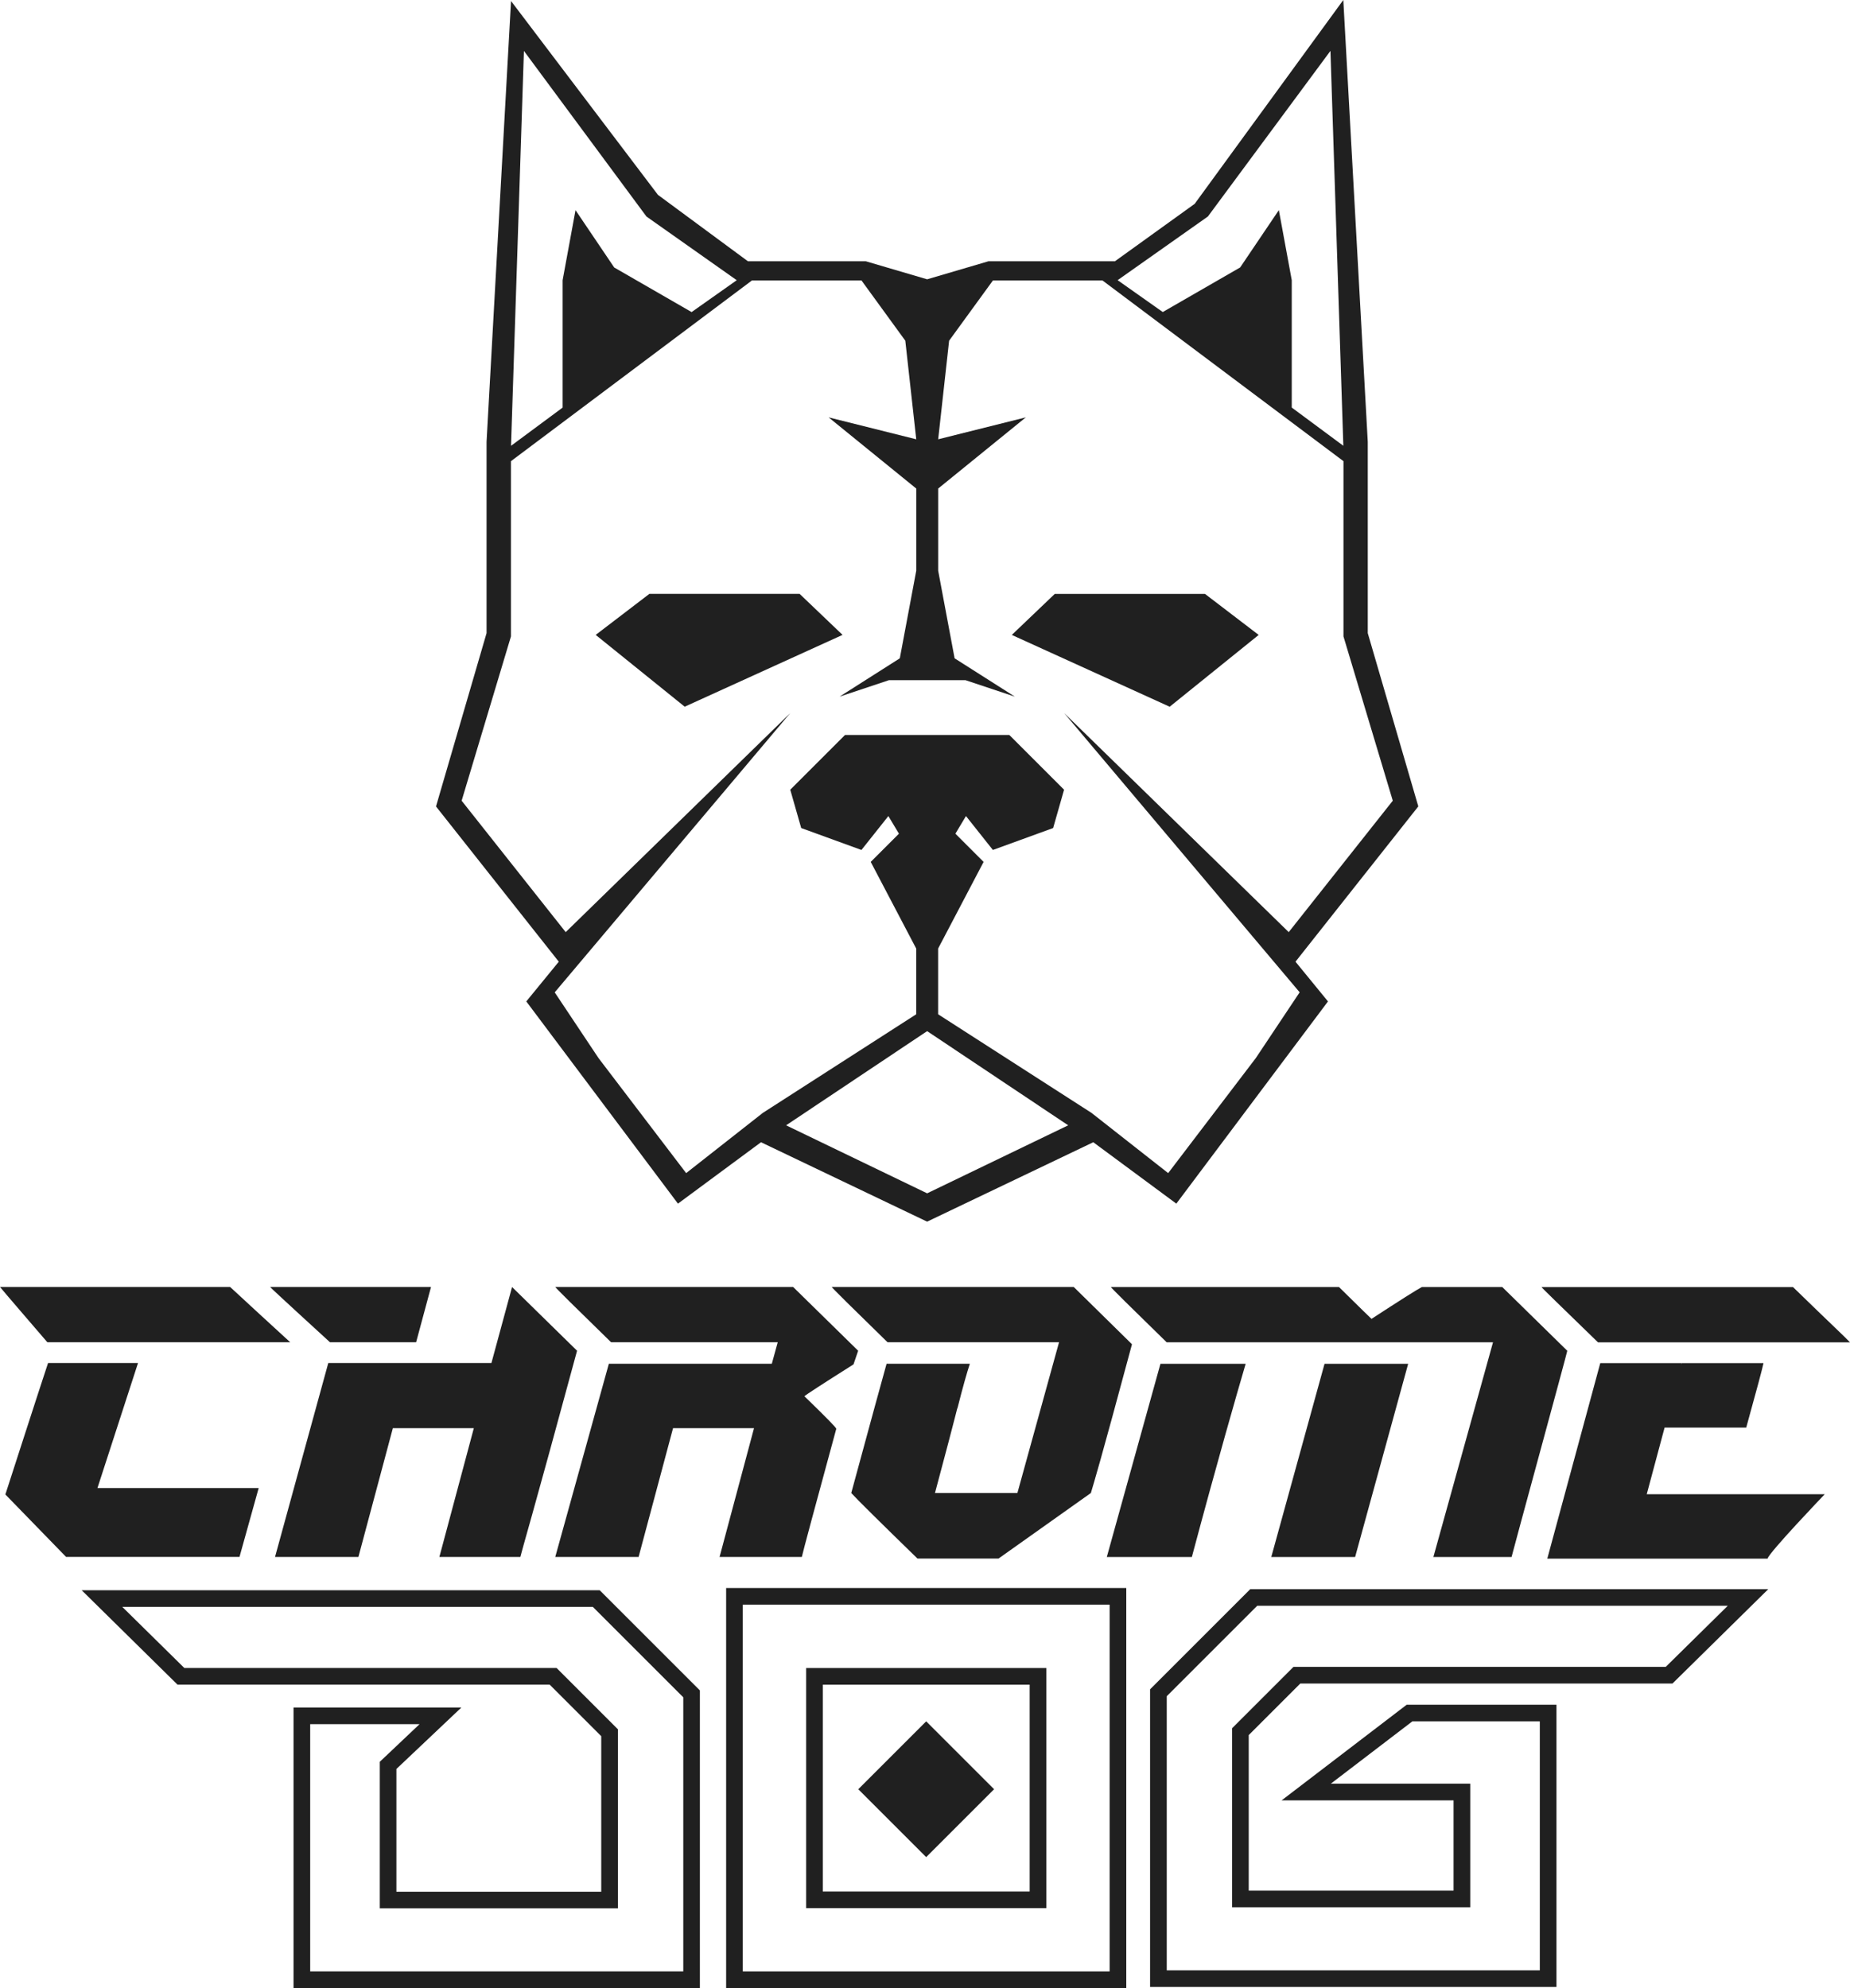 <?xml version="1.0" encoding="UTF-8"?>
<svg id="Layer_2" data-name="Layer 2" xmlns="http://www.w3.org/2000/svg" viewBox="0 0 444.63 477.91">
  <defs>
    <style>
      .cls-1 {
        fill: #202020;
        stroke-width: 0px;
      }
      @media(prefers-color-scheme: dark) {
        .cls-1 {
          fill: #627bff;
        }
      }
    </style>
  </defs>
  <g id="ChromeDog_Icon_DM" data-name="ChromeDog Icon DM">
    <g id="Dog">
      <path class="cls-1" d="m270.69,477.91h-96.17v-96.17h96.17v96.17Zm-92.17-4h88.17v-88.17h-88.17v88.17Z"/>
      <path class="cls-1" d="m251.47,458.69h-57.72v-57.72h57.72v57.72Zm-53.72-4h49.72v-49.72h-49.72v49.72Z"/>
      <rect class="cls-1" x="211.07" y="418.56" width="23.08" height="23.08" transform="translate(369.32 -31.43) rotate(45)"/>
      <path class="cls-1" d="m168.22,477.91h-97.67v-67.44h40.33l-15.61,14.77v29.5h49.23v-37.39l-12.39-12.39H42.66l-23.03-22.69h124.5l24.08,24.08v71.55Zm-93.67-4h89.67v-65.9l-21.74-21.74H29.39l14.91,14.69h89.47l14.74,14.74v43.04h-57.23v-35.23l9.56-9.05h-26.29v59.44Z"/>
      <path class="cls-1" d="m374.08,477.64h-97.67v-71.55l24.08-24.08h124.5l-23.03,22.69h-89.45l-12.39,12.39v37.39h49.23v-21.7h-41.32s30.06-22.99,30.06-22.99h35.99v67.85Zm-93.67-4h89.67v-59.85h-30.63l-19.6,14.98h33.51v29.71h-57.23v-43.04l14.74-14.74h89.47l14.91-14.69h-113.09l-21.74,21.74v65.89Z"/>
    </g>
    <path id="Chrome" class="cls-1" d="m0,309.37h55.31s13.05,12.06,14.44,13.29H11.38S.1,309.56,0,309.37Zm33.17,18.28H11.55c-1.91,5.73-10.26,31.6-10.26,31.6l14.59,15.01h41.68l4.61-16.55H23.42l9.75-30.06Zm89.89-18.28c5.28,5.18,10.49,10.29,15.63,15.33-10.83,40.02-13.33,48.2-13.63,49.57h-19.46l8.28-30.96h-19.46l-8.28,30.96h-20.04l12.8-46.62h39.21l4.96-18.28Zm-43.75,13.29h20.7c.73-2.73,1.86-6.9,3.58-13.29h-38.67c.1.23,14.39,13.29,14.39,13.29Zm106.2,5.12s-.01.05-.01.05h-39.17l-12.88,46.44h20.03l8.28-30.96h19.46l-8.28,30.96h19.77c.31-1.4,3.07-11.67,8.28-30.81,0-.27-2.55-2.88-7.66-7.82.37-.37,4.31-2.93,11.8-7.66l1.12-3.28c-5.14-5.04-10.35-10.15-15.63-15.33h-57.17c.1.23,4.58,4.67,13.42,13.29h40.05l-1.41,5.12Zm59.01,31.13h-19.81c5.72-21.35,5.22-20.09,5.43-20.48,1.29-5.12,2.27-8.52,2.95-10.6h-20.01c-1.14,4.11-3.45,12.47-8.49,31.07,1.35,1.49,6.65,6.74,15.91,15.75h19.49l22.19-15.75c.83-2.81,2.08-6.75,9.88-35.76-5.23-5.13-8.63-8.5-14-13.77h-58.17c.1.23,4.58,4.67,13.42,13.29h41.22l-10.01,36.24Zm54.86-31.07c-2.2,7.49-6.69,23.08-12.93,46.44h-20.44l12.89-46.44h20.48Zm18.96,0l-12.8,46.44h20.15l12.75-46.44h-20.1Zm26.18,46.44h18.77c.31-1.36,13.39-49.23,13.39-49.57,0,0-10.35-10.15-15.63-15.33h-19.31c-1.29.68-5.33,3.24-12.11,7.66-.1-.07-2.71-2.62-7.82-7.66h-54.83c.1.23,4.58,4.67,13.42,13.29h59.91s0,0,0,0h8.9s9.02,0,9.02,0h.6s-14.33,51.61-14.33,51.61Zm51.27-15.09h42.77s-13.44,14.05-13.74,15.48h-52.94l12.73-47h19.51c-.04.15-.07.3-.11.45.05-.15.1-.3.15-.45h19.68c-.2,1.05-1.61,6.35-4.15,15.5h-19.62l-4.29,16.02Zm-11.73-36.51h60.57c-.99-1.09-4.16-4-13.7-13.29h-60.44c.1.24,4.27,4.23,13.57,13.29Z"/>
    <g>
      <path class="cls-1" d="m192.18,142.76h-36.11l-12.9,9.86,21.39,17.26,37.94-17.26-10.32-9.86Z"/>
      <path class="cls-1" d="m302.51,152.63l-12.9-9.86h-36.11l-10.32,9.86,37.94,17.26,21.39-17.26Z"/>
      <path class="cls-1" d="m340.88,193.86l-12.15-41.66v-46L322.85,0l-35.72,49-19.16,13.8h-30.38l-14.76,4.34-14.76-4.34h-28.32l-21.62-15.96L122.82.24l-5.88,105.96v46l-12.15,41.66,29.51,37.32-7.81,9.55,36.45,48.61,19.96-14.76,39.93,19.09,39.93-19.09,19.96,14.76,36.45-48.61-7.81-9.55,29.51-37.32Zm-50.57-141.82l29.45-39.81,3.1,94.93-12.4-9.19v-30.62l-3.1-16.84-9.3,13.78-18.6,10.72-10.85-7.66,21.7-15.31ZM125.92,12.24l29.45,39.81,21.7,15.31-10.85,7.66-18.6-10.72-9.3-13.78-3.1,16.84v30.62l-12.4,9.19,3.1-94.93Zm96.91,274.62l-33.9-16.35,33.9-22.64,33.9,22.64-33.9,16.35Zm89.52-48.31l-10.53,15.8-21.06,27.65-18.43-14.48-36.86-23.7v-15.8l10.93-20.83-6.78-6.78,2.54-4.24,6.47,8.15,14.48-5.27,2.63-9.21-13.16-13.16h-39.49l-13.16,13.16,2.63,9.21,14.48,5.27,6.47-8.15,2.54,4.24-6.78,6.78,10.93,20.83v15.8l-36.86,23.7-18.43,14.48-21.06-27.65-10.53-15.8,56.61-67.14-53.97,52.66-25.01-31.59,11.85-39.49v-42.13l57.92-43.44h26.33l10.53,14.48,2.63,23.7-21.06-5.27,21.06,17.11v19.75l-3.95,21.06-14.48,9.21,11.85-3.95h18.43l11.85,3.95-14.48-9.21-3.95-21.06v-19.75l21.06-17.11-21.06,5.27,2.63-23.7,10.53-14.48h26.33l57.92,43.44v42.13l11.85,39.49-25.01,31.59-53.97-52.66,56.61,67.14Z"/>
    </g>
  </g>
</svg>